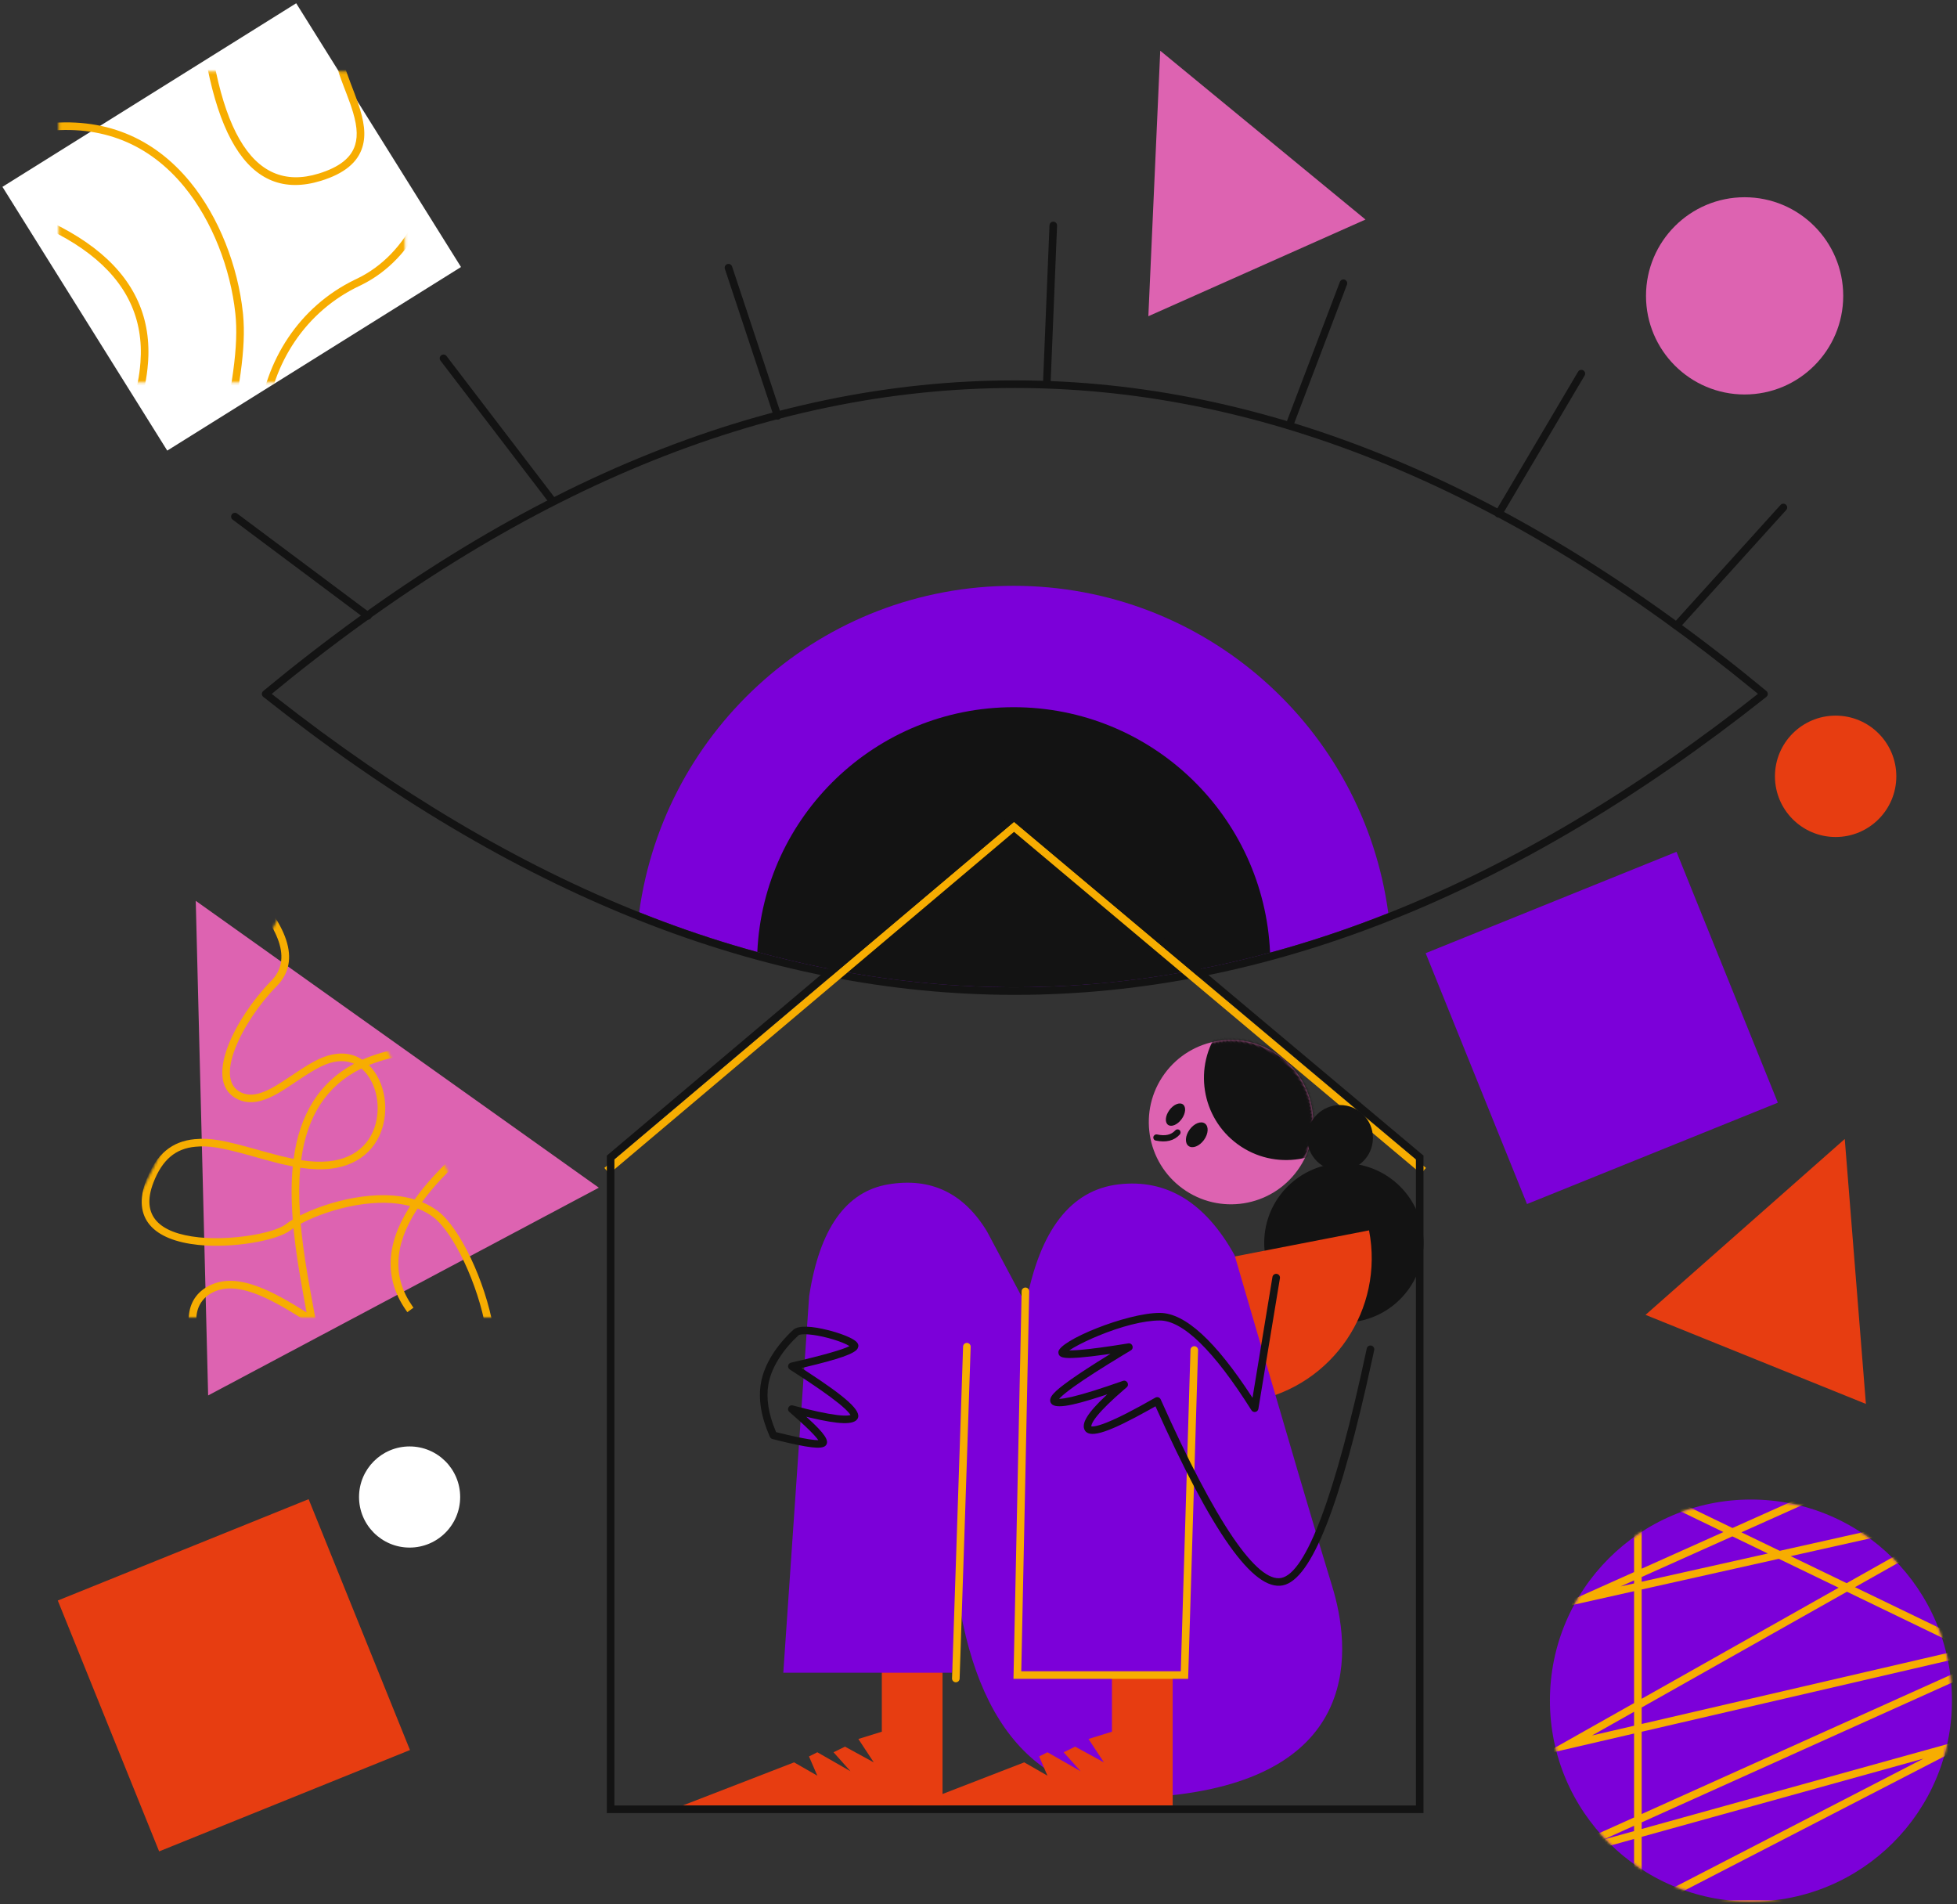 <?xml version="1.0" encoding="UTF-8"?>
<svg width="774px" height="753px" viewBox="0 0 774 753" version="1.1" xmlns="http://www.w3.org/2000/svg" xmlns:xlink="http://www.w3.org/1999/xlink">
    <rect x="0" y="0" width="774" height="753" fill="#333333" stroke="none"/>
    <title>illustration-6</title>
    <defs>
        <rect id="path-1" x="23.147" y="27.241" width="137" height="123"></rect>
        <circle id="path-3" cx="32.5" cy="32.5" r="32.5"></circle>
        <polygon id="path-5" points="118.5 31 206 206 31 206"></polygon>
        <circle id="path-7" cx="79.5" cy="79.5" r="79.5"></circle>
    </defs>
    <g id="Desktop" stroke="none" stroke-width="1" fill="none" fill-rule="evenodd">
        <g id="Artboard" transform="translate(-1739, -4737)">
            <g id="illustration-6" transform="translate(1739, 4737)">
                <g id="Path-15" transform="translate(0, 1)">
                    <mask id="mask-2" fill="white">
                        <use xlink:href="#path-1"></use>
                    </mask>
                    <use id="Mask" fill="#FFFFFF" transform="translate(91.647, 88.741) rotate(-32) translate(-91.647, -88.741) " xlink:href="#path-1"></use>
                    <path d="M80.557,-12 C84.201,49.744 99.474,75.819 126.051,67.636 C134.447,65.051 138.927,61.286 140.45,56.328 C141.674,52.341 141.085,47.645 138.914,41.173 L138.534,40.066 C138.128,38.907 137.685,37.715 137.065,36.098 L136.008,33.345 C132.831,25.003 132.007,21.958 132.231,18.058 C132.568,12.177 136.518,8.425 144.683,6.825 C161.803,3.47 174.095,22.431 174.927,48.702 C175.789,75.96 164.275,101.217 142.889,111.715 L142.238,112.028 C120.939,122.092 107.612,142.571 105.203,165.885 C102.922,187.969 111.01,208.411 126.565,218.096 L127.039,218.386 C135.651,223.577 137.835,230.366 133.948,237.398 C130.713,243.249 123.344,248.95 114.097,253.156 C105.063,257.266 95.314,259.441 87.818,258.843 C79.007,258.139 73.669,253.667 73.669,245.661 L73.675,244.592 C73.796,233.781 75.789,222.949 82.243,194.809 L84.934,183.126 L85.345,181.322 C91.98,152.104 94.448,135.654 93.075,122.926 C91.168,105.246 84,86.398 72.834,72.803 C59.127,56.114 40.409,48.023 16.955,51.008 C-15.403,55.126 -32.268,61.947 -33.873,70.785 L-33.901,70.952 L-33.305,71.056 C29.814,82.194 60.676,105.622 58.61,141.443 L58.536,142.543 C57.622,154.585 54.177,163.307 48.41,169.376 C43.797,174.229 38.001,177.202 30.363,179.246 L28.368,179.758 C26.971,180.102 25.815,180.344 23.075,180.869 L18.397,181.756 C12.167,182.962 9.113,183.883 6.711,185.499 C3.739,187.498 2.518,190.439 3.08,195.241 C4.521,207.567 13.207,210.45 30.095,207.553 L30.609,207.463 C32.683,207.097 34.771,206.673 37.496,206.077 L43.885,204.674 C52.305,202.86 54.4,202.658 57.313,203.196 C70.249,205.582 69.908,228.399 58.563,243.158 L58.216,243.603 L55.865,241.739 C66.386,228.465 66.808,207.998 56.768,206.146 L56.312,206.07 C53.992,205.727 51.561,206.075 43.317,207.867 L37.588,209.127 C35.09,209.669 33.109,210.068 31.131,210.418 C22.746,211.9 16.405,212.054 11.323,210.436 C4.911,208.395 1.031,203.55 0.1,195.59 C-0.587,189.712 1.095,185.661 5.037,183.01 L5.447,182.742 C8.135,181.043 11.331,180.084 17.338,178.906 L24.333,177.569 C26.393,177.161 27.285,176.945 28.991,176.505 C36.441,174.585 41.942,171.826 46.235,167.309 C51.493,161.777 54.68,153.707 55.545,142.316 C58.163,107.822 28.595,85.017 -33.85,74.006 L-35.752,73.676 L-37,73.463 L-37,72.198 C-37,60.354 -19.049,52.565 16.577,48.032 C41.089,44.913 60.811,53.437 75.152,70.899 C86.714,84.976 94.091,104.374 96.058,122.604 L96.14,123.415 C97.376,136.468 94.849,153.018 88.275,181.97 L84.559,198.138 C78.449,224.923 76.669,235.138 76.669,245.661 C76.669,251.913 80.667,255.262 88.057,255.852 C94.99,256.406 104.25,254.34 112.855,250.425 C121.569,246.462 128.454,241.135 131.322,235.946 C134.347,230.474 132.823,225.503 125.827,221.162 L125.49,220.956 C108.539,210.739 99.803,188.96 102.219,165.576 C104.706,141.503 118.388,120.277 140.291,109.635 L140.957,109.316 C161.535,99.593 172.765,75.244 171.928,48.797 C171.147,24.107 159.981,6.884 145.26,9.769 C138.342,11.124 135.478,13.846 135.226,18.23 L135.209,18.597 C135.099,21.706 135.905,24.614 138.668,31.899 L140.169,35.817 C140.695,37.201 141.092,38.284 141.47,39.373 L141.572,39.67 C144.078,46.965 144.808,52.357 143.318,57.209 C141.47,63.223 136.205,67.649 126.934,70.503 C97.947,79.429 81.634,52.161 77.679,-9.931 L77.562,-11.823 L80.557,-12 Z" fill="#F7AD01" fill-rule="nonzero" mask="url(#mask-2)"></path>
                </g>
                <g id="Group-2" transform="translate(441, 398)">
                    <g id="Group-3" transform="translate(45.856, 45.751) rotate(36) translate(-45.856, -45.751) translate(13.356, 13.251)">
                        <g id="Oval-Copy-4">
                            <mask id="mask-4" fill="white">
                                <use xlink:href="#path-3"></use>
                            </mask>
                            <use id="Mask" fill="#DD63B1" xlink:href="#path-3"></use>
                            <circle fill="#131313" mask="url(#mask-4)" cx="39.858" cy="5.519" r="32.5"></circle>
                        </g>
                        <ellipse id="Oval" fill="#131313" cx="24.5" cy="44.5" rx="3.5" ry="5.5"></ellipse>
                        <ellipse id="Oval-Copy" fill="#131313" cx="13" cy="43" rx="3" ry="5"></ellipse>
                        <path d="M17.916,47.007 C18.58,47.078 19.063,47.686 18.993,48.366 C18.657,51.674 16.496,54.201 12.693,55.897 C12.081,56.17 11.368,55.883 11.101,55.256 C10.834,54.63 11.114,53.9 11.727,53.627 C14.791,52.26 16.351,50.437 16.587,48.11 C16.652,47.478 17.169,47.007 17.775,47 L17.916,47.007 Z" id="Path-2" fill="#131313" fill-rule="nonzero"></path>
                    </g>
                    <circle id="Oval-Copy-2" fill="#131313" cx="90.5" cy="93.5" r="31.5"></circle>
                </g>
                <circle id="Oval" fill="#DD63B1" cx="690" cy="117" r="39"></circle>
                <circle id="Oval-Copy" fill="#E73D11" cx="726" cy="307" r="24"></circle>
                <circle id="Oval" fill="#FFFFFF" cx="162" cy="592" r="20"></circle>
                <rect id="Rectangle" fill="#7C00D9" transform="translate(633.5, 406.5) rotate(68) translate(-633.5, -406.5) " x="580" y="353" width="107" height="107"></rect>
                <rect id="Rectangle-Copy-3" fill="#E73D11" transform="translate(92.5, 662.5) rotate(68) translate(-92.5, -662.5) " x="39" y="609" width="107" height="107"></rect>
                <polygon id="Triangle" fill="#DD63B1" transform="translate(478, 63) rotate(-24) translate(-478, -63) " points="478 16 525 110 431 110"></polygon>
                <polygon id="Triangle-Copy" fill="#E73D11" transform="translate(712, 494) rotate(22) translate(-712, -494) " points="712 447 759 541 665 541"></polygon>
                <g id="Path-17" transform="translate(0, 315)">
                    <mask id="mask-6" fill="white">
                        <use xlink:href="#path-5"></use>
                    </mask>
                    <use id="Mask" fill="#DD63B1" transform="translate(118.5, 118.5) rotate(-28) translate(-118.5, -118.5) " xlink:href="#path-5"></use>
                    <path d="M125.459,210.361 L126.161,214.274 C127.713,223.046 127.957,225.398 128.068,229.216 L128.103,230.611 C128.319,240.2 125.435,245.179 118.399,244.704 C102.269,243.615 87.57,234.418 79.677,221.964 C71.882,209.666 73.003,197.45 83.931,192.888 C90.587,190.109 98.531,191.601 108.759,196.769 C112.055,198.434 115.572,200.463 119.697,203.05 L121.255,204.034 L119.926,196.792 C118.122,186.861 116.992,179.554 116.234,172.252 L116.127,171.2 L116.075,170.651 L115.791,170.846 C115.586,170.989 115.388,171.131 115.198,171.273 L114.917,171.486 C109.476,175.691 91.829,178.705 78.404,177.304 C60.757,175.463 51.974,166.86 57.876,151.583 C61.84,141.32 68.139,136.325 76.951,135.499 C83.345,134.9 88.506,135.924 102.231,139.774 L105.803,140.772 C107.687,141.292 109.145,141.678 110.616,142.044 L111.206,142.19 C112.615,142.535 113.964,142.841 115.263,143.107 L116.135,143.28 L116.138,143.26 C117.31,134.529 119.794,127.027 123.811,120.644 L124.108,120.179 C127.959,114.222 133.117,109.428 139.674,105.855 L140.008,105.674 L139.763,105.567 L139.475,105.448 L139.183,105.337 C137.345,104.667 135.441,104.479 133.418,104.734 C129.236,105.262 125.503,107.16 118.376,111.902 L115.266,113.981 C110.853,116.911 108.869,118.077 106.265,119.201 L106.063,119.287 C101.72,121.136 97.912,121.442 94.361,119.872 C87.234,116.72 86.263,108.846 90.221,98.553 C93.44,90.18 99.843,80.58 106.788,73.391 L107.285,72.882 C115.356,64.693 111.329,52.194 94.421,35.045 L93.905,34.524 L96.03,32.407 C114.201,50.656 119.022,64.864 109.708,74.692 L109.422,74.988 C102.564,81.947 96.161,91.463 93.021,99.629 C89.563,108.623 90.325,114.807 95.574,117.128 C98.264,118.318 101.244,118.078 104.888,116.527 L105.44,116.287 C107.859,115.209 109.907,113.957 114.69,110.76 L116.75,109.38 C124.255,104.388 128.247,102.363 133.043,101.758 C135.526,101.444 137.91,101.68 140.21,102.518 C141.259,102.901 142.255,103.401 143.19,104.003 L143.292,104.069 L143.34,104.049 C152.936,99.79 165.145,97.805 180.197,98.241 L181.052,98.268 L184.639,98.397 C222.769,99.82 243.855,102.218 248.831,105.873 C250.748,107.282 250.94,109.296 249.27,110.96 C248.061,112.163 245.794,113.315 242.395,114.52 L241.694,114.763 C235.365,116.921 225.264,119.291 211.361,121.887 L210.081,122.123 L208.929,122.906 C189.345,136.264 175.402,148.697 167.029,160.219 L166.912,160.381 C169.044,161.26 171.015,162.349 172.811,163.663 L173.194,163.948 C181.962,170.61 191.886,191.681 195.106,209.974 C196.83,219.771 196.48,227.858 193.731,233.101 C190.459,239.339 184.047,241.248 174.961,238.262 C163.962,234.647 153.481,228.892 138.126,218.79 L125.459,210.361 Z M107.892,199.694 L107.406,199.447 C97.885,194.635 90.744,193.295 85.086,195.657 C76.212,199.362 75.287,209.435 82.21,220.358 C89.605,232.024 103.451,240.688 118.601,241.711 C123.306,242.028 125.223,238.854 125.111,231.066 L125.058,228.949 C124.929,225.094 124.597,222.481 122.645,211.658 L121.996,208.08 L121.361,207.668 C116.061,204.241 111.789,201.693 107.892,199.694 Z M138.293,215.305 L139.014,215.782 L140.528,216.778 C155.264,226.436 165.395,231.959 175.898,235.412 C183.691,237.973 188.546,236.528 191.074,231.708 C193.447,227.182 193.771,219.697 192.151,210.494 C189.05,192.874 179.434,172.457 171.379,166.336 C169.581,164.971 167.562,163.859 165.353,162.993 L165.159,162.918 L164.788,163.486 C155.733,177.537 155.207,190.194 163.073,201.482 L163.537,202.132 L161.112,203.899 C152.039,191.451 152.316,177.677 161.801,162.605 L162.214,161.959 L162.137,161.939 C156.104,160.318 148.937,160.243 141.127,161.565 L140.509,161.672 C132.823,163.039 124.986,165.752 119.477,168.643 L118.929,168.935 L119.034,170.091 L119.153,171.307 L119.285,172.58 C120.01,179.372 121.073,186.257 122.722,195.398 L124.716,206.276 L131.074,210.489 C134.843,212.997 138.368,215.353 138.293,215.305 Z M99.168,142.035 C87.514,138.816 82.765,137.968 77.23,138.486 C69.579,139.203 64.238,143.439 60.674,152.664 C55.646,165.682 62.766,172.656 78.716,174.32 C91.291,175.633 107.951,172.829 112.905,169.245 L113.083,169.112 C113.778,168.575 114.566,168.034 115.435,167.495 L115.783,167.282 L115.745,166.79 C115.2,159.426 115.184,152.678 115.768,146.509 L115.792,146.269 L115.381,146.191 C114.045,145.928 112.66,145.624 111.218,145.28 L109.892,144.956 C108.296,144.558 106.722,144.14 104.63,143.561 L99.168,142.035 Z M180.948,101.266 C166.856,100.776 155.412,102.412 146.355,106.029 L145.914,106.207 L146.052,106.346 C150.516,110.89 152.914,118.159 152.262,125.61 L152.225,126.009 C151.067,137.358 143.334,145.808 130.644,147.19 C127.104,147.575 123.405,147.45 119.25,146.854 L118.761,146.78 L118.731,147.095 C118.233,152.549 118.213,158.492 118.626,164.95 L118.674,165.684 L118.709,165.667 C124.333,162.812 131.902,160.221 139.393,158.826 L139.984,158.718 C148.736,157.162 156.816,157.251 163.625,159.235 L163.985,159.342 L164.106,159.17 C172.723,147.07 187.116,134.157 207.214,120.444 L208.919,119.288 L211.578,118.794 C225.462,116.184 235.411,113.812 241.393,111.692 L242.123,111.427 C244.599,110.506 246.257,109.652 247.046,108.935 L247.28,108.713 C247.475,108.536 247.452,108.571 247.145,108.356 L247.054,108.291 C242.684,105.08 220.307,102.635 180.948,101.266 Z M142.934,107.543 L142.76,107.629 C135.837,111.053 130.508,115.806 126.627,121.808 C122.762,127.785 120.341,134.899 119.172,143.252 L119.098,143.796 L119.218,143.816 C123.122,144.405 126.567,144.561 129.809,144.259 L130.32,144.207 C141.548,142.985 148.221,135.693 149.24,125.705 C149.968,118.566 147.536,111.645 143.215,107.788 L142.934,107.543 Z" fill="#F7AD01" fill-rule="nonzero" mask="url(#mask-6)"></path>
                </g>
                <g id="Path-17" transform="translate(613, 593)">
                    <mask id="mask-8" fill="white">
                        <use xlink:href="#path-7"></use>
                    </mask>
                    <use id="Mask" fill="#7C00D9" xlink:href="#path-7"></use>
                    <path d="M144.238,-21 L145.464,-18.262 L75.738,12.964 L90.892,20.285 L182.491,-0.208 L120.653,34.661 L168.925,57.98 L199.611,50.862 L200.566,53.691 L179.593,63.134 L232.263,88.578 L230.958,91.279 L176.023,64.741 L36.284,127.665 L36.284,130.281 L174.92,91.796 L45.643,158.525 L126.095,158.526 L33.285,196.534 L33.284,134.227 L2.997,142.636 L1.98,139.823 L33.284,125.726 L33.284,92.529 L-3,100.948 L33.284,80.486 L33.284,36.248 L-0.436,43.793 L33.284,28.69 L33.285,-7.543 L72.207,11.258 L144.238,-21 Z M110.854,161.525 L36.284,161.525 L36.284,192.063 L110.854,161.525 Z M147.72,102.459 L36.284,133.394 L36.284,159.98 L147.72,102.459 Z M33.284,129.015 L21.135,134.486 L33.284,131.113 L33.284,129.015 Z M168.573,61.142 L36.284,91.833 L36.284,124.375 L172.499,63.039 L168.573,61.142 Z M33.284,83.929 L16.653,93.308 L33.284,89.449 L33.284,83.929 Z M117.471,36.456 L36.284,82.238 L36.284,88.753 L164.265,59.061 L117.471,36.456 Z M90.528,23.44 L36.284,35.577 L36.284,78.794 L114.182,34.867 L90.528,23.44 Z M185.359,57.248 L173.232,60.061 L176.069,61.431 L185.359,57.248 Z M33.284,31.977 L27.947,34.368 L33.284,33.174 L33.284,31.977 Z M163.331,7.152 L95.241,22.386 L117.364,33.073 L163.331,7.152 Z M72.159,14.567 L36.284,30.634 L36.284,32.502 L86.178,21.339 L72.159,14.567 Z M36.284,-2.763 L36.284,27.347 L68.628,12.861 L36.284,-2.763 Z" fill="#F7AD01" fill-rule="nonzero" mask="url(#mask-8)"></path>
                </g>
                <g id="Group" transform="translate(91.41, 87.664)">
                    <polygon id="Path-21" fill="#E73D11" points="281.365 573.71 281.365 626.336 178.571 626.336 222.657 609.27 231.84 614.536 228.548 606.934 231.84 605.276 244.957 612.781 238.25 605.276 242.788 603.058 254.16 609.27 248.078 600.023 257.349 597.146 257.349 570.319"></polygon>
                    <path d="M399.09,466.836 C430.846,466.836 456.59,441.092 456.59,409.336 L341.59,409.336 C341.59,441.092 367.333,466.836 399.09,466.836 Z" id="Oval" fill="#E73D11" transform="translate(399.09, 438.086) rotate(-11) translate(-399.09, -438.086) "></path>
                    <path d="M314.32,428.166 L298.974,399.353 C289.742,384.108 276.733,377.887 259.947,380.692 C243.162,383.497 232.716,398.245 228.608,424.936 L218.388,573.825 L285.125,573.825 L287.527,543.985 C296.542,601.995 325.466,628.008 374.299,622.025 C447.548,613.051 443,563.923 435.408,539.444 C430.346,523.124 417.506,479.557 396.888,408.741 C385.281,387.823 369.996,378.473 351.034,380.692 C332.071,382.911 319.833,398.736 314.32,428.166 Z" id="Path-13" fill="#7C00D9"></path>
                    <polygon id="Path-21-Copy" fill="#E73D11" points="372.384 573.71 372.384 626.336 269.59 626.336 313.677 609.27 322.859 614.536 319.567 606.934 322.859 605.276 335.976 612.781 329.269 605.276 333.807 603.058 345.179 609.27 339.098 600.023 348.368 597.146 348.368 573.71"></polygon>
                    <path d="M309.5,144 C385.266,144 447.868,200.362 457.666,273.445 C408.415,292.992 359.181,302.762 309.959,302.762 L307.007,302.75 C258.478,302.365 209.939,292.484 161.386,273.101 C171.331,200.183 233.854,144 309.5,144 Z" id="Combined-Shape" fill="#7C00D9"></path>
                    <path d="M309.5,192 C364.071,192 408.584,235.067 410.905,289.067 C377.248,298.198 343.601,302.762 309.959,302.762 L307.007,302.75 C274.046,302.488 241.08,297.846 208.108,288.821 C210.552,234.935 255.012,192 309.5,192 Z" id="Combined-Shape" fill="#131313"></path>
                    <path d="M309.959,62.762 C210.817,62.762 111.724,103.727 12.706,185.595 C11.971,186.203 11.982,187.334 12.73,187.927 C111.745,266.465 210.83,305.762 309.959,305.762 C409.088,305.762 508.172,266.465 607.188,187.927 C607.935,187.334 607.946,186.203 607.211,185.595 C508.193,103.727 409.101,62.762 309.959,62.762 Z M312.91,65.774 C409.333,66.571 505.803,106.453 602.344,185.476 L603.865,186.727 L605.323,185.576 C506.808,263.718 408.361,302.762 309.959,302.762 L307.007,302.75 C210.571,301.985 114.093,263.721 17.55,187.909 L16.052,186.727 L14.618,187.908 C113.131,106.456 211.57,65.762 309.959,65.762 L312.91,65.774 Z" id="Path-20" fill="#131313" fill-rule="nonzero"></path>
                    <polygon id="Path" fill="#F7AD01" fill-rule="nonzero" points="147.622 374.19 309.634 237.375 472.554 374.187 470.625 376.485 309.639 241.297 149.558 376.482"></polygon>
                    <path d="M309.636,233.336 L471.59,369.336 L471.59,629.336 L148.59,629.336 L148.59,369.336 L309.636,233.336 Z M309.642,237.258 L151.59,370.729 L151.59,626.336 L468.59,626.336 L468.59,370.734 L309.642,237.258 Z" id="Rectangle" fill="#131313" fill-rule="nonzero"></path>
                    <path d="M314.19,421.501 C314.969,421.523 315.593,422.136 315.645,422.898 L315.648,423.043 L312.506,573.25 L375.591,573.25 L379.43,446.156 C379.453,445.376 380.067,444.754 380.83,444.704 L380.974,444.702 C381.754,444.725 382.376,445.339 382.426,446.102 L382.428,446.246 L378.502,576.25 L309.423,576.25 L312.649,422.96 C312.672,422.132 313.362,421.479 314.19,421.501 Z" id="Path-11" fill="#F7AD01" fill-rule="nonzero"></path>
                    <path d="M0.298,115.732 C0.765,115.107 1.625,114.95 2.278,115.347 L2.398,115.428 L54.966,154.705 C55.629,155.201 55.765,156.141 55.27,156.805 C54.803,157.43 53.943,157.587 53.29,157.19 L53.17,157.109 L0.602,117.831 C-0.061,117.335 -0.197,116.395 0.298,115.732 Z" id="Path-2" fill="#131313" fill-rule="nonzero"></path>
                    <path d="M83.086,52.85 C83.705,52.377 84.575,52.46 85.095,53.021 L85.188,53.131 L128.219,109.444 C128.722,110.103 128.596,111.044 127.938,111.547 C127.318,112.02 126.448,111.937 125.928,111.376 L125.835,111.266 L82.805,54.953 C82.302,54.295 82.427,53.353 83.086,52.85 Z" id="Path-3" fill="#131313" fill-rule="nonzero"></path>
                    <path d="M196.235,16.779 C196.975,16.534 197.771,16.896 198.079,17.595 L198.131,17.73 L217.564,76.315 C217.825,77.101 217.399,77.95 216.613,78.211 C215.873,78.456 215.077,78.093 214.769,77.394 L214.717,77.259 L195.284,18.675 C195.023,17.889 195.449,17.04 196.235,16.779 Z" id="Path-4" fill="#131313" fill-rule="nonzero"></path>
                    <path d="M325.226,0.001 C326.005,0.033 326.621,0.654 326.662,1.417 L326.663,1.562 L324.088,64.323 C324.055,65.151 323.356,65.794 322.528,65.76 C321.749,65.728 321.133,65.108 321.092,64.345 L321.091,64.2 L323.666,1.439 C323.7,0.611 324.398,-0.033 325.226,0.001 Z" id="Path-5" fill="#131313" fill-rule="nonzero"></path>
                    <path d="M438.514,23.815 C438.809,23.041 439.675,22.652 440.449,22.946 C441.178,23.223 441.566,24.007 441.363,24.744 L441.318,24.882 L419.967,81.014 C419.672,81.788 418.806,82.177 418.031,81.883 C417.303,81.605 416.915,80.822 417.118,80.085 L417.163,79.947 L438.514,23.815 Z" id="Path-6" fill="#131313" fill-rule="nonzero"></path>
                    <path d="M532.724,59.329 C533.145,58.616 534.065,58.379 534.778,58.801 C535.449,59.198 535.698,60.036 535.374,60.728 L535.306,60.855 L502.552,116.271 C502.13,116.984 501.211,117.221 500.497,116.799 C499.826,116.402 499.577,115.564 499.902,114.872 L499.969,114.745 L532.724,59.329 Z" id="Path-7" fill="#131313" fill-rule="nonzero"></path>
                    <path d="M612.807,112.011 C613.363,111.397 614.312,111.349 614.926,111.905 C615.502,112.425 615.58,113.292 615.13,113.904 L615.033,114.023 L572.751,160.785 C572.196,161.399 571.247,161.447 570.633,160.891 C570.057,160.37 569.979,159.504 570.429,158.891 L570.526,158.772 L612.807,112.011 Z" id="Path-8" fill="#131313" fill-rule="nonzero"></path>
                    <path d="M411.843,417.336 C411.978,416.518 412.75,415.965 413.567,416.1 C414.336,416.226 414.872,416.918 414.82,417.68 L414.803,417.824 L406.289,469.464 C406.064,470.826 404.275,471.187 403.54,470.019 C388.616,446.321 376.387,434.531 367.271,434.531 C360.87,434.531 351.96,436.872 343.02,440.553 C339.321,442.075 335.903,443.723 333.391,445.171 C332.75,445.54 332.183,445.889 331.699,446.209 L331.5,446.342 L331.587,446.345 C332.338,446.357 333.264,446.329 334.361,446.26 L335.171,446.205 L335.895,446.147 C340.231,445.785 346.547,444.932 354.828,443.588 C356.46,443.323 357.257,445.506 355.839,446.355 L352.534,448.345 C344.197,453.393 337.854,457.469 333.513,460.567 L333.183,460.803 C330.776,462.534 329.029,463.94 327.958,465 C327.837,465.12 327.726,465.234 327.624,465.343 L327.465,465.517 L327.605,465.515 C328.662,465.489 330.212,465.248 332.23,464.789 L332.639,464.694 C337.195,463.624 343.888,461.532 352.7,458.42 C354.269,457.866 355.439,459.897 354.173,460.976 L353.174,461.832 C348.273,466.06 344.738,469.508 342.58,472.155 C341.482,473.502 340.763,474.616 340.422,475.464 C340.246,475.901 340.195,476.179 340.203,476.333 L340.21,476.389 L340.237,476.394 C340.435,476.441 340.743,476.45 341.149,476.409 L341.33,476.388 C342.505,476.236 344.194,475.729 346.361,474.86 C350.833,473.069 357.231,469.794 365.531,465.041 C366.301,464.6 367.284,464.921 367.646,465.732 C389.442,514.628 405.766,538.262 415.344,536.342 C425.104,534.385 436.73,503.841 449.15,445.605 C449.323,444.795 450.12,444.278 450.93,444.451 C451.74,444.624 452.257,445.42 452.084,446.231 L451.318,449.795 C438.822,507.442 427.363,536.991 415.934,539.283 C404.207,541.635 387.835,518.124 365.582,468.466 L362.957,469.942 C347.759,478.417 339.989,481.246 337.793,478.2 L337.723,478.097 C335.968,475.411 338.742,471.046 345.994,464.233 L346.546,463.718 L345.106,464.198 C331.63,468.649 325.346,469.664 324.129,466.994 L324.088,466.896 C323.279,464.858 325.599,462.561 331.432,458.368 L332.178,457.836 C335.747,455.31 340.549,452.187 346.587,448.463 L347.808,447.711 L346.121,447.954 C341.905,448.551 338.453,448.955 335.76,449.168 L334.71,449.245 C329.37,449.609 327.187,449.299 327.187,447.036 C327.187,442.59 354.052,431.531 367.271,431.531 C377.293,431.531 389.343,442.664 403.779,464.829 L403.965,465.116 L411.843,417.336 Z" id="Path-9" fill="#131313" fill-rule="nonzero"></path>
                    <path d="M222.32,438.238 C216.159,443.917 210.891,451.435 209.539,459.258 C208.43,465.672 209.628,472.778 213.093,480.563 C213.28,480.983 213.65,481.295 214.096,481.407 L216.637,482.04 C228.066,484.846 233.548,485.578 235.083,484.05 L235.158,483.973 C236.81,482.182 234.656,479.156 228.129,473.192 L227.463,472.588 L229.038,472.966 C240.358,475.629 246.232,475.899 247.741,473.406 L247.799,473.305 C249.428,470.271 243.224,464.852 227.911,454.835 L225.586,453.323 L227.045,452.98 C240.271,449.842 246.739,447.628 247.791,445.587 C248.726,443.772 247.313,442.549 244.497,441.207 C242.574,440.291 239.884,439.35 237.024,438.586 L236.2,438.372 C229.795,436.743 224.553,436.398 222.45,438.125 L222.32,438.238 Z M236.249,441.485 C238.944,442.204 241.466,443.086 243.207,443.916 L243.45,444.034 C243.844,444.229 244.182,444.415 244.455,444.587 L244.564,444.657 L244.506,444.69 C242.253,445.915 234.159,448.313 221.446,451.199 C220.146,451.493 219.848,453.209 220.971,453.926 L222.82,455.111 C230.676,460.169 236.496,464.229 240.266,467.28 C242.247,468.883 243.644,470.193 244.439,471.18 L244.56,471.334 C244.714,471.534 244.834,471.712 244.921,471.862 L244.957,471.929 L244.943,471.933 C244.763,471.983 244.474,472.046 244.063,472.09 C243.085,472.195 241.701,472.151 239.934,471.948 L239.549,471.902 C235.518,471.405 229.715,470.148 222.164,468.133 C220.625,467.723 219.592,469.677 220.797,470.718 L222.168,471.909 C225.863,475.14 228.612,477.728 230.407,479.661 L230.831,480.125 C231.386,480.744 231.823,481.279 232.139,481.721 L232.241,481.866 L232.231,481.867 C231.379,481.867 230.163,481.747 228.603,481.505 L228.266,481.452 C225.425,480.994 221.554,480.162 216.663,478.956 L215.542,478.677 L215.327,478.17 C212.483,471.364 211.55,465.235 212.495,459.769 C213.709,452.744 218.634,445.715 224.353,440.443 C225.32,439.552 230.483,439.945 236.249,441.485 Z" id="Path-10" fill="#131313" fill-rule="nonzero"></path>
                    <path d="M291.04,443.389 C291.819,443.416 292.44,444.031 292.487,444.794 L292.489,444.939 L288.124,576.154 C288.096,576.982 287.403,577.63 286.575,577.604 C285.795,577.577 285.175,576.961 285.127,576.198 L285.125,576.054 L289.491,444.839 C289.518,444.011 290.212,443.362 291.04,443.389 Z" id="Path-12" fill="#F7AD01" fill-rule="nonzero"></path>
                    <circle id="Oval" fill="#131313" cx="438.59" cy="362.336" r="13"></circle>
                </g>
            </g>
        </g>
    </g>
</svg>